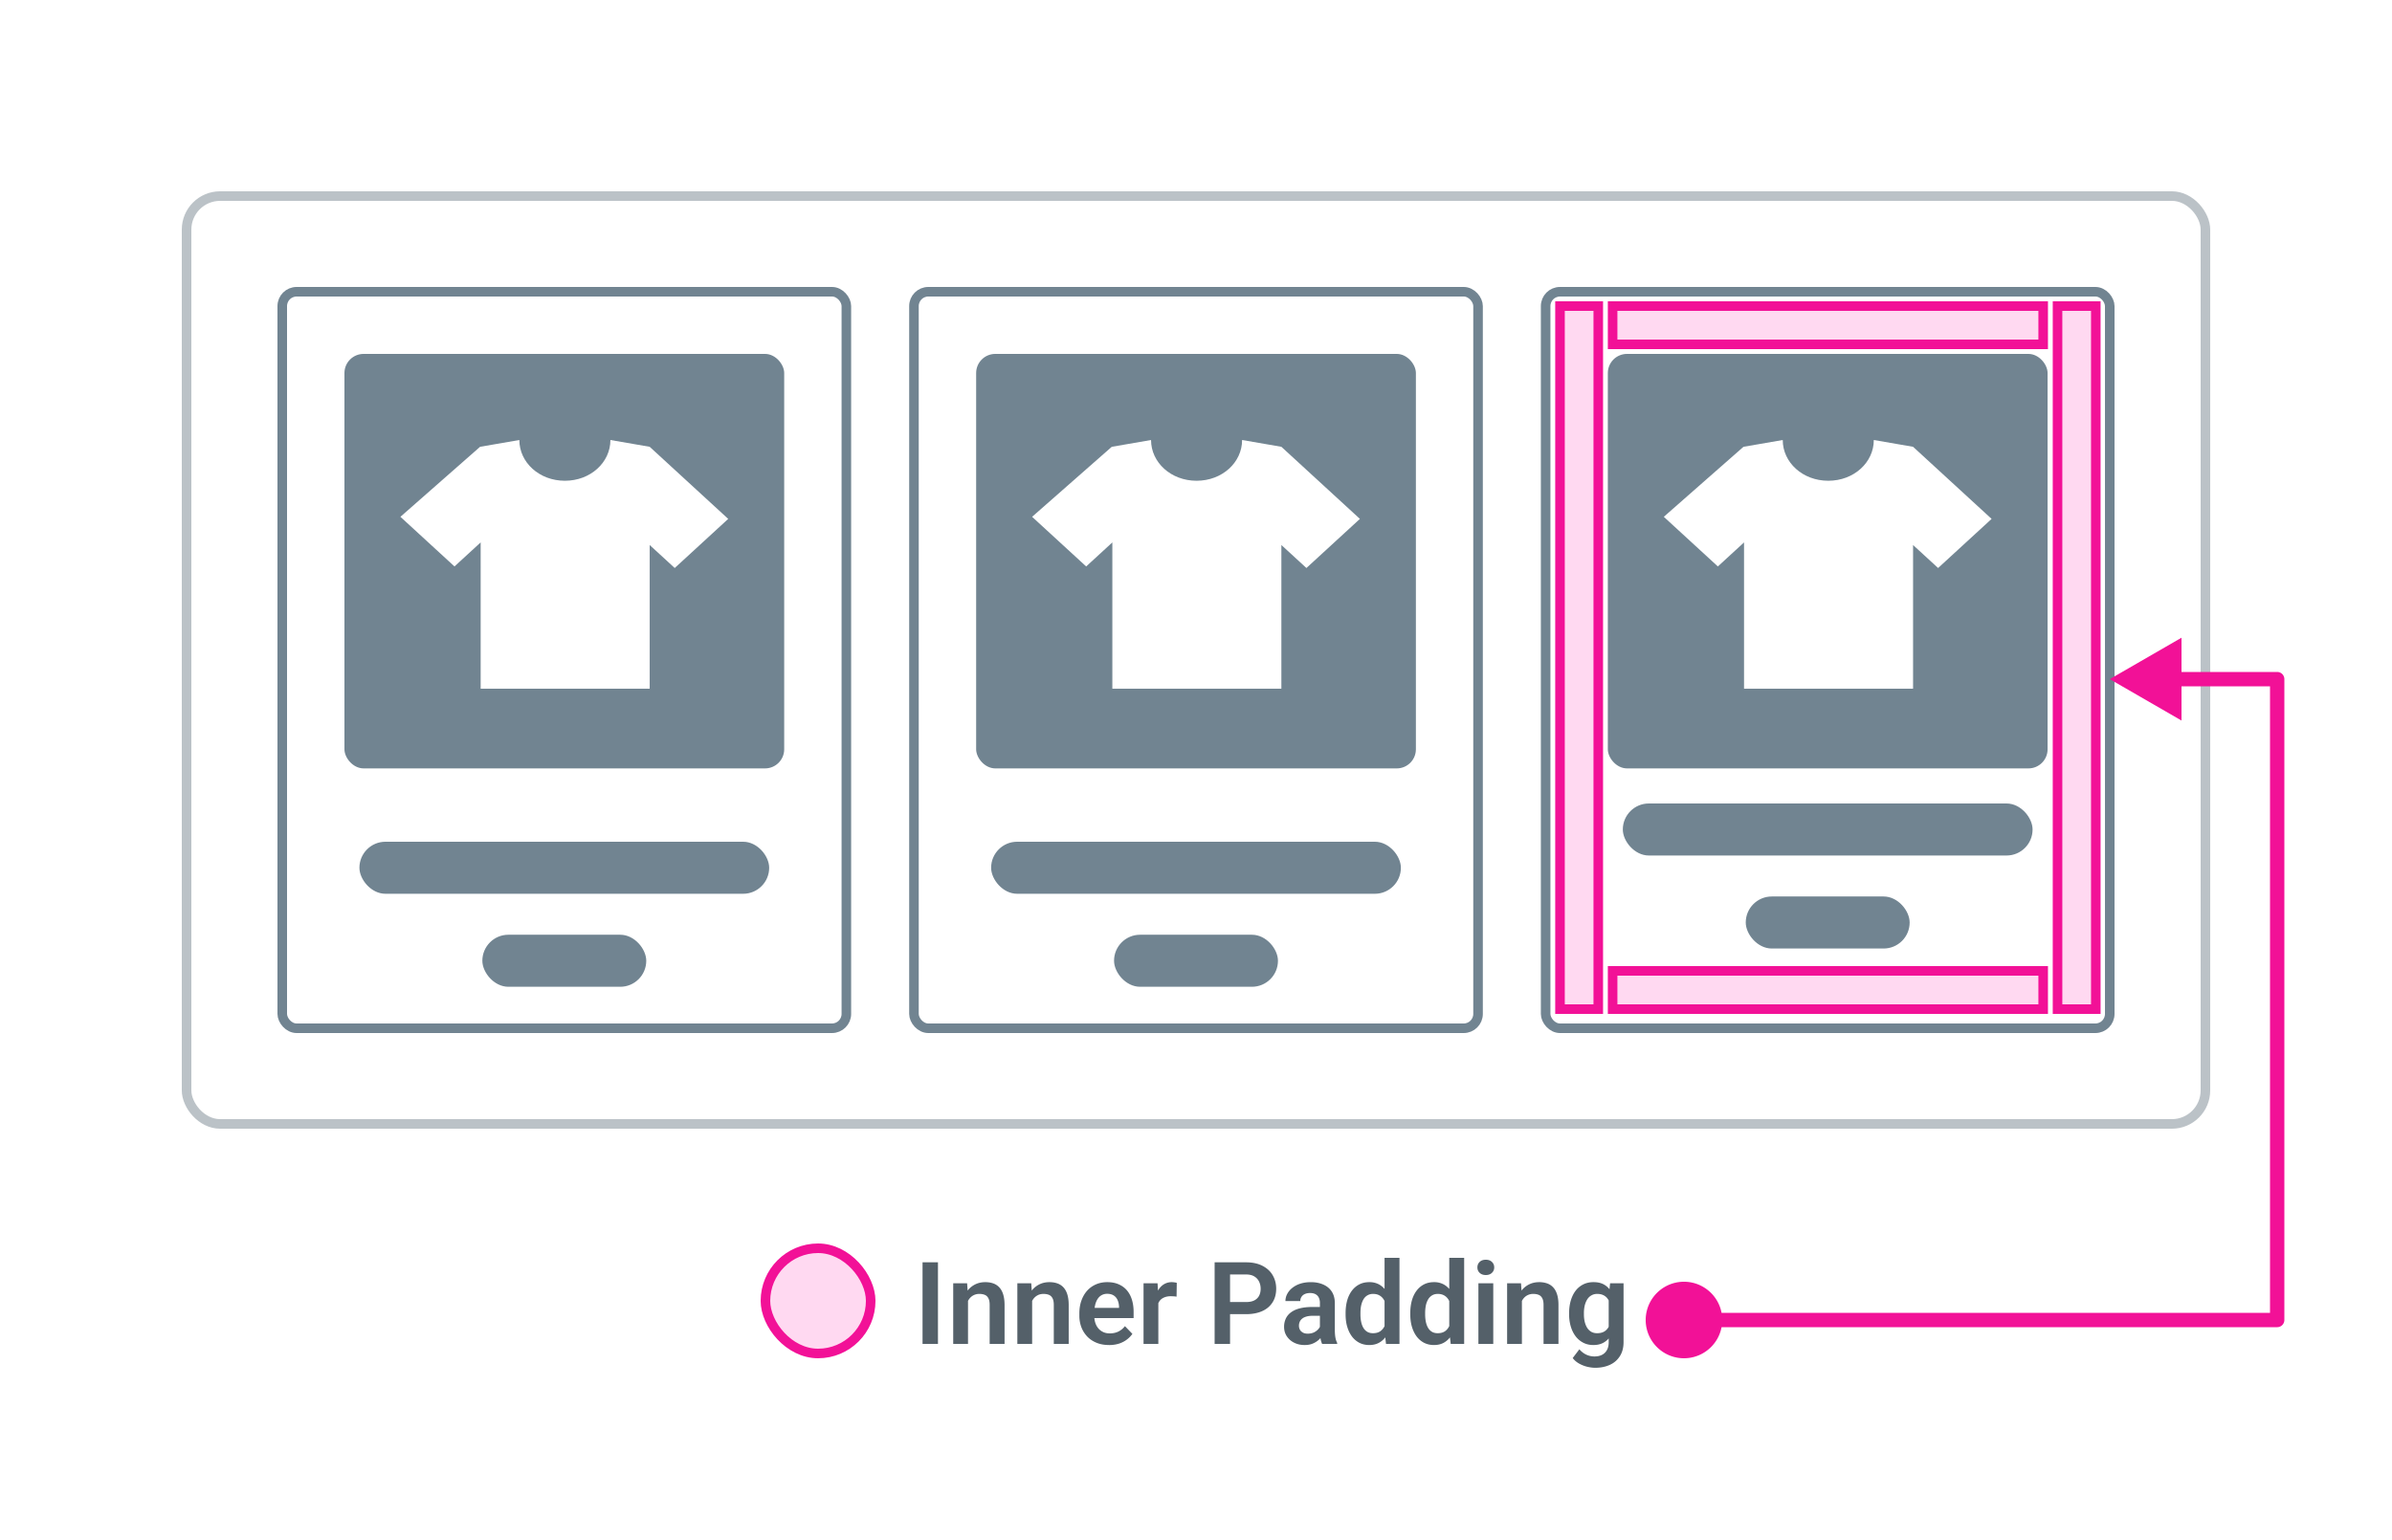 <svg xmlns="http://www.w3.org/2000/svg" width="250" height="161" fill="none"><path fill="#fff" d="M0 0h250v161H0z"/><rect x="80" y="130.5" width="11" height="11" rx="5.5" fill="#ffd9f1" stroke="#f21197"/><path d="M98.031 131.969v8.531H96.42v-8.531h1.611zm3.141 3.545v4.986h-1.547v-6.34h1.453l.094 1.354zm-.246 1.588h-.457a4.19 4.19 0 0 1 .187-1.254 2.95 2.95 0 0 1 .51-.967 2.28 2.28 0 0 1 .791-.621c.305-.145.645-.217 1.02-.217.304 0 .58.043.826.129s.457.223.633.41.316.434.41.738.146.672.146 1.114v4.066h-1.558v-4.078c0-.289-.043-.518-.129-.686s-.203-.287-.364-.357-.349-.106-.58-.106a1.29 1.29 0 0 0-.627.147c-.175.094-.324.225-.445.392s-.207.362-.269.581a2.55 2.55 0 0 0-.094.709zm6.949-1.588v4.986h-1.547v-6.34h1.453l.094 1.354zm-.246 1.588h-.457a4.19 4.19 0 0 1 .187-1.254 2.95 2.95 0 0 1 .51-.967 2.28 2.28 0 0 1 .791-.621c.305-.145.645-.217 1.02-.217.304 0 .58.043.826.129s.457.223.633.41.316.434.41.738.146.672.146 1.114v4.066h-1.558v-4.078c0-.289-.043-.518-.129-.686s-.203-.287-.363-.357-.35-.106-.581-.106c-.238 0-.447.049-.626.147s-.325.225-.446.392-.207.362-.269.581a2.55 2.55 0 0 0-.094.709zm8.279 3.515c-.48 0-.912-.078-1.295-.234s-.709-.373-.978-.651a2.97 2.97 0 0 1-.615-.978 3.4 3.4 0 0 1-.211-1.207v-.235c0-.488.07-.931.211-1.33s.339-.748.597-1.037.567-.511.926-.668.756-.234 1.189-.234c.45 0 .846.076 1.19.228s.631.36.861.633.405.602.522.985.175.799.175 1.259v.651h-4.968v-1.067h3.445v-.117c-.008-.246-.055-.47-.141-.674s-.218-.371-.398-.492-.412-.187-.697-.187a1.16 1.16 0 0 0-.604.152c-.168.098-.308.238-.422.422a2.11 2.11 0 0 0-.246.644 3.95 3.95 0 0 0-.082.832v.235c0 .265.035.512.106.738s.181.424.322.592.316.293.516.387.433.134.691.134c.324 0 .617-.062.879-.187a1.96 1.96 0 0 0 .691-.568l.78.808a2.6 2.6 0 0 1-.54.563c-.222.179-.492.326-.808.439a3.36 3.36 0 0 1-1.096.164zm5.156-5.162v5.045h-1.546v-6.34h1.464l.082 1.295zm1.928-1.336l-.023 1.442c-.086-.016-.184-.028-.293-.036l-.299-.011c-.238 0-.447.033-.627.099s-.33.155-.451.276-.207.269-.27.445a1.93 1.93 0 0 0-.105.586l-.334-.041a4.82 4.82 0 0 1 .123-1.119c.082-.344.201-.645.357-.903s.352-.457.586-.597a1.55 1.55 0 0 1 .821-.217 1.83 1.83 0 0 1 .275.023c.102.012.182.03.24.053zm7.237 3.27h-2.198v-1.266h2.198c.359 0 .65-.059.873-.176a1.15 1.15 0 0 0 .498-.492c.105-.211.158-.451.158-.721 0-.261-.053-.505-.158-.732a1.28 1.28 0 0 0-.498-.551c-.223-.14-.514-.211-.873-.211h-1.67v7.26h-1.612v-8.531h3.282c.664 0 1.23.119 1.699.357s.832.561 1.078.979.375.886.375 1.418c0 .55-.125 1.025-.375 1.423s-.606.706-1.078.92-1.035.323-1.699.323zm7.722 1.763v-2.923a1.29 1.29 0 0 0-.111-.557c-.074-.156-.188-.277-.34-.363s-.346-.129-.58-.129c-.207 0-.389.035-.545.105s-.27.17-.352.299-.123.27-.123.434h-1.552c0-.262.062-.51.187-.745a1.99 1.99 0 0 1 .533-.632 2.64 2.64 0 0 1 .838-.44c.328-.105.696-.158 1.102-.158.48 0 .908.082 1.283.246s.676.402.891.727.328.732.328 1.224v2.766c0 .316.019.588.058.814s.106.416.188.58v.1h-1.576a2.3 2.3 0 0 1-.17-.609c-.039-.25-.059-.496-.059-.739zm.217-2.513l.012.92h-.979c-.242 0-.455.025-.639.076s-.333.117-.451.211a.85.85 0 0 0-.263.328.99.99 0 0 0-.088.428c0 .156.035.296.105.421s.18.225.317.299.304.106.492.106c.273 0 .512-.055.715-.164.203-.114.361-.25.474-.41s.174-.313.182-.458l.445.668a2.51 2.51 0 0 1-.246.51 2.27 2.27 0 0 1-.422.504c-.172.156-.379.285-.621.387s-.523.152-.844.152c-.41 0-.777-.082-1.101-.246a1.96 1.96 0 0 1-.768-.674c-.187-.285-.281-.609-.281-.972a2.02 2.02 0 0 1 .188-.891 1.7 1.7 0 0 1 .556-.65c.246-.18.551-.315.914-.405s.787-.14 1.26-.14h1.043zm6.539 2.513V131.5h1.559v9h-1.407l-.152-1.348zm-4.072-1.746v-.123c0-.484.054-.924.164-1.318s.277-.74.492-1.026.475-.505.779-.662.659-.234 1.049-.234a2.05 2.05 0 0 1 .99.228c.286.153.528.37.727.651a3.46 3.46 0 0 1 .486 1.002c.121.383.209.805.264 1.265v.334c-.055.45-.143.862-.264 1.237s-.283.703-.486.984a2.12 2.12 0 0 1-.727.645c-.285.152-.619.228-1.002.228s-.734-.08-1.043-.24a2.3 2.3 0 0 1-.779-.674c-.211-.289-.373-.629-.486-1.019s-.164-.817-.164-1.278zm1.553-.123v.123c0 .274.023.53.07.768s.123.449.228.633.241.32.405.422.371.152.609.152c.305 0 .555-.067.75-.199s.354-.323.463-.557.18-.506.211-.803v-.92a2.63 2.63 0 0 0-.123-.65c-.063-.199-.153-.371-.27-.516a1.21 1.21 0 0 0-.422-.34c-.168-.082-.367-.123-.597-.123a1.12 1.12 0 0 0-.61.159 1.17 1.17 0 0 0-.41.427c-.105.184-.183.397-.234.639s-.07.504-.07.785zm9.281 1.869V131.5h1.558v9h-1.406l-.152-1.348zm-4.073-1.746v-.123c0-.484.055-.924.165-1.318s.277-.74.492-1.026.474-.505.779-.662.658-.234 1.049-.234a2.05 2.05 0 0 1 .99.228c.285.153.527.37.727.651a3.46 3.46 0 0 1 .486 1.002c.121.383.209.805.264 1.265v.334c-.055.45-.143.862-.264 1.237s-.283.703-.486.984-.442.492-.727.645-.619.228-1.002.228-.734-.08-1.043-.24a2.29 2.29 0 0 1-.779-.674c-.211-.289-.373-.629-.486-1.019s-.165-.817-.165-1.278zm1.553-.123v.123c0 .274.024.53.071.768s.123.449.228.633.24.32.404.422.371.152.61.152c.304 0 .554-.067.75-.199s.353-.323.463-.557.179-.506.211-.803v-.92c-.016-.234-.057-.451-.124-.65s-.152-.371-.269-.516a1.21 1.21 0 0 0-.422-.34 1.35 1.35 0 0 0-.598-.123c-.238 0-.441.053-.609.159a1.16 1.16 0 0 0-.41.427 2.14 2.14 0 0 0-.234.639 4.12 4.12 0 0 0-.071.785zm7.119-3.123v6.34h-1.552v-6.34h1.552zm-1.658-1.658c0-.231.078-.422.235-.574s.375-.229.644-.229.482.076.639.229.24.343.24.574a.75.75 0 0 1-.24.568c-.157.153-.369.229-.639.229s-.484-.076-.644-.229-.235-.341-.235-.568zm4.652 3.012v4.986h-1.546v-6.34h1.453l.093 1.354zm-.246 1.588h-.457a4.19 4.19 0 0 1 .188-1.254 2.95 2.95 0 0 1 .51-.967 2.27 2.27 0 0 1 .791-.621c.304-.145.644-.217 1.019-.217a2.49 2.49 0 0 1 .826.129c.246.086.457.223.633.41s.317.434.41.738c.098.301.147.672.147 1.114v4.066h-1.559v-4.078c0-.289-.043-.518-.129-.686s-.203-.287-.363-.357-.35-.106-.58-.106a1.29 1.29 0 0 0-.627.147c-.176.094-.324.225-.445.392a1.93 1.93 0 0 0-.27.581c-.062.218-.094.455-.094.709zm9.463-2.942h1.407v6.147c0 .574-.125 1.06-.375 1.459s-.592.707-1.038.914-.962.316-1.552.316c-.254 0-.53-.035-.826-.105s-.577-.182-.85-.334-.494-.342-.674-.58l.697-.915c.211.247.45.432.715.557s.553.193.862.193.578-.058.796-.175a1.16 1.16 0 0 0 .51-.504c.121-.219.182-.488.182-.809v-4.717l.146-1.447zm-4.283 3.246v-.123c0-.484.059-.924.176-1.318s.285-.74.504-1.026.49-.505.803-.662.671-.234 1.066-.234c.418 0 .769.076 1.055.228s.527.37.714.651c.192.281.34.615.446 1.002s.193.805.252 1.265v.334c-.055.45-.143.862-.264 1.237a3.56 3.56 0 0 1-.469.984c-.195.277-.437.492-.726.645s-.629.228-1.02.228-.742-.08-1.054-.24a2.36 2.36 0 0 1-.803-.674c-.219-.289-.387-.629-.504-1.019a4.44 4.44 0 0 1-.176-1.278zm1.547-.123v.123c0 .274.027.53.082.768s.139.449.252.633a1.27 1.27 0 0 0 .428.422c.172.101.377.152.615.152.32 0 .582-.067.785-.199a1.29 1.29 0 0 0 .469-.557c.109-.238.18-.506.211-.803v-.92c-.02-.234-.063-.451-.129-.65a1.63 1.63 0 0 0-.264-.516c-.113-.144-.258-.257-.433-.34s-.385-.123-.627-.123a1.17 1.17 0 0 0-.616.159 1.23 1.23 0 0 0-.433.427c-.113.184-.199.397-.258.639a3.54 3.54 0 0 0-.082.785z" fill="#546069"/><rect x="19.5" y="20.5" width="211" height="97" rx="3.5" fill="#fff"/><rect x="19.5" y="20.5" width="211" height="97" rx="3.5" stroke="#bbc2c7"/><rect x="29.5" y="30.5" width="58.957" height="77" rx="1.5" fill="#fff" stroke="#718491"/><rect x="36" y="37" width="45.96" height="43.333" rx="2" fill="#718491"/><path d="M76.109 54.248l-8.208-7.538-4.104-.71c0 2.349-2.082 4.261-4.758 4.261S54.28 48.349 54.28 46l-4.104.71-8.327 7.319 5.651 5.189 2.736-2.513V72h17.666V56.979l2.617 2.403 5.591-5.135z" fill="#fff"/><g fill="#718491"><rect x="37.565" y="88" width="42.826" height="5.44" rx="2.72"/><rect x="50.413" y="97.723" width="17.131" height="5.44" rx="2.72"/></g><rect x="95.522" y="30.5" width="58.957" height="77" rx="1.5" fill="#fff" stroke="#718491"/><rect x="102.022" y="37" width="45.96" height="43.333" rx="2" fill="#718491"/><path d="M142.131 54.248l-8.208-7.538-4.105-.71c0 2.349-2.081 4.261-4.758 4.261s-4.758-1.912-4.758-4.26l-4.105.71-8.327 7.319 5.651 5.189 2.736-2.513V72h17.666V56.979l2.617 2.403 5.591-5.135z" fill="#fff"/><g fill="#718491"><rect x="103.587" y="88" width="42.826" height="5.44" rx="2.72"/><rect x="116.435" y="97.723" width="17.131" height="5.44" rx="2.72"/></g><rect x="161.543" y="30.5" width="58.957" height="77" rx="1.5" fill="#fff" stroke="#718491"/><rect x="168.043" y="37" width="45.96" height="43.333" rx="2" fill="#718491"/><path d="M208.153 54.248l-8.209-7.538-4.104-.71c0 2.349-2.082 4.261-4.758 4.261s-4.759-1.912-4.759-4.26l-4.104.71-8.327 7.319 5.65 5.189 2.736-2.513V72h17.666V56.979l2.617 2.403 5.592-5.135z" fill="#fff"/><g fill="#718491"><rect x="169.609" y="84" width="42.826" height="5.44" rx="2.72"/><rect x="182.457" y="93.723" width="17.131" height="5.44" rx="2.72"/></g><g fill="#ffd9f1" stroke="#f21197"><path d="M168.543 32h45v4h-45zm0 69.5h45v4h-45z"/><path transform="rotate(90 167.043 32)" d="M167.043 32h73.5v4h-73.5z"/><path transform="rotate(90 219.043 32)" d="M219.043 32h73.5v4h-73.5z"/></g><path d="M172 138a4 4 0 1 0 8 0 4 4 0 1 0-8 0zm66 0v.75a.75.75 0 0 0 .75-.75H238zm0-67h.75a.75.75 0 0 0-.75-.75V71zm-17.5 0l7.5 4.33v-8.66L220.5 71zM176 138.75h62v-1.5h-62v1.5zm62.75-.75V71h-1.5v67h1.5zM238 70.25h-10.75v1.5H238v-1.5z" fill="#f21197"/></svg>